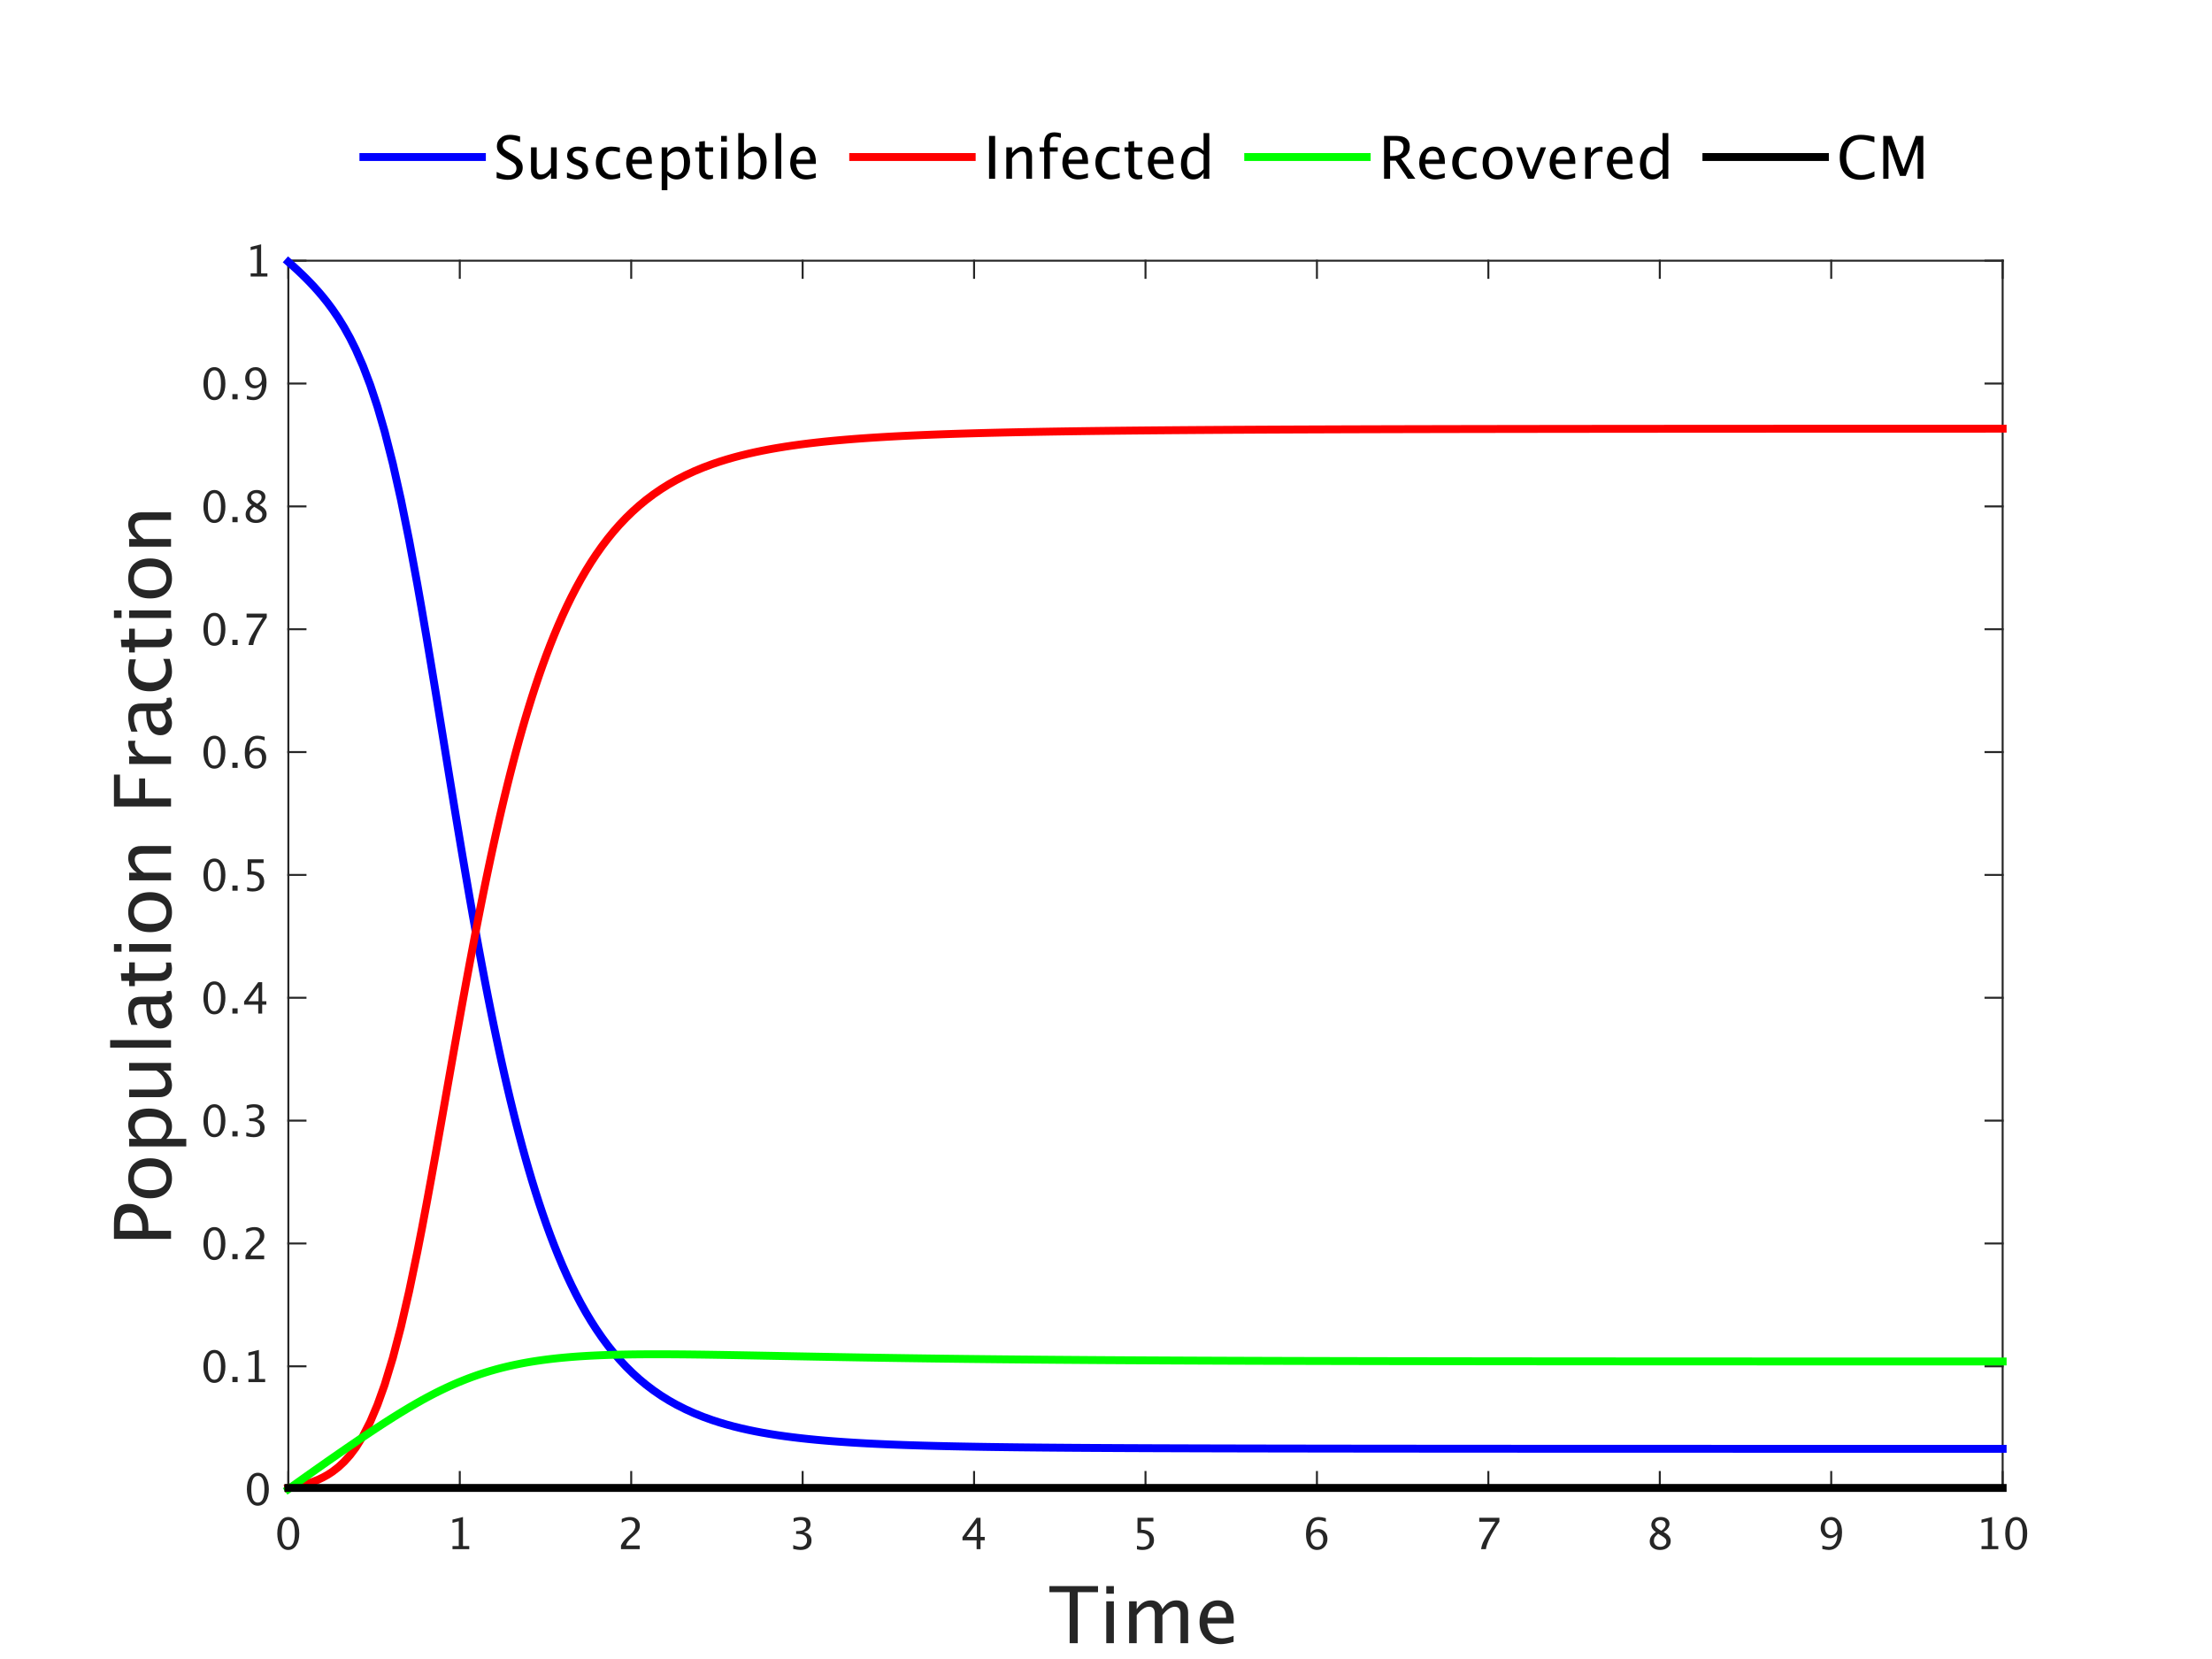 <?xml version="1.0"?>
<!DOCTYPE svg PUBLIC '-//W3C//DTD SVG 1.0//EN'
          'http://www.w3.org/TR/2001/REC-SVG-20010904/DTD/svg10.dtd'>
<svg xmlns:xlink="http://www.w3.org/1999/xlink" style="fill-opacity:1; color-rendering:auto; color-interpolation:auto; text-rendering:auto; stroke:black; stroke-linecap:square; stroke-miterlimit:10; shape-rendering:auto; stroke-opacity:1; fill:black; stroke-dasharray:none; font-weight:normal; stroke-width:1; font-family:'Dialog'; font-style:normal; stroke-linejoin:miter; font-size:12px; stroke-dashoffset:0; image-rendering:auto;" width="560" height="420" xmlns="http://www.w3.org/2000/svg"
><rect width="100%" height="100%" fill="#333333" stroke="none"/><!--Generated by the Batik Graphics2D SVG Generator--><defs id="genericDefs"
  /><g
  ><defs id="defs1"
    ><clipPath clipPathUnits="userSpaceOnUse" id="clipPath1"
      ><path d="M0 0 L560 0 L560 420 L0 420 L0 0 Z"
      /></clipPath
    ></defs
    ><g style="fill:white; stroke:white;"
    ><rect x="0" y="0" width="560" style="clip-path:url(#clipPath1); stroke:none;" height="420"
    /></g
    ><g style="fill:white; text-rendering:optimizeSpeed; color-rendering:optimizeSpeed; image-rendering:optimizeSpeed; shape-rendering:crispEdges; stroke:white; color-interpolation:sRGB;"
    ><rect x="0" width="560" height="420" y="0" style="stroke:none;"
      /><path style="stroke:none;" d="M73 377 L507 377 L507 66 L73 66 Z"
    /></g
    ><g style="fill:rgb(38,38,38); text-rendering:geometricPrecision; image-rendering:optimizeQuality; color-rendering:optimizeQuality; stroke-linejoin:round; stroke:rgb(38,38,38); color-interpolation:linearRGB; stroke-width:0.5;"
    ><line y2="377" style="fill:none;" x1="73" x2="507" y1="377"
      /><line y2="66" style="fill:none;" x1="73" x2="507" y1="66"
      /><line y2="372.66" style="fill:none;" x1="73" x2="73" y1="377"
      /><line y2="372.66" style="fill:none;" x1="116.4" x2="116.4" y1="377"
      /><line y2="372.66" style="fill:none;" x1="159.8" x2="159.8" y1="377"
      /><line y2="372.66" style="fill:none;" x1="203.2" x2="203.2" y1="377"
      /><line y2="372.66" style="fill:none;" x1="246.6" x2="246.6" y1="377"
      /><line y2="372.66" style="fill:none;" x1="290" x2="290" y1="377"
      /><line y2="372.66" style="fill:none;" x1="333.4" x2="333.4" y1="377"
      /><line y2="372.66" style="fill:none;" x1="376.8" x2="376.8" y1="377"
      /><line y2="372.66" style="fill:none;" x1="420.2" x2="420.2" y1="377"
      /><line y2="372.66" style="fill:none;" x1="463.6" x2="463.6" y1="377"
      /><line y2="372.66" style="fill:none;" x1="507" x2="507" y1="377"
      /><line y2="70.34" style="fill:none;" x1="73" x2="73" y1="66"
      /><line y2="70.34" style="fill:none;" x1="116.4" x2="116.4" y1="66"
      /><line y2="70.34" style="fill:none;" x1="159.8" x2="159.8" y1="66"
      /><line y2="70.34" style="fill:none;" x1="203.2" x2="203.2" y1="66"
      /><line y2="70.34" style="fill:none;" x1="246.6" x2="246.6" y1="66"
      /><line y2="70.34" style="fill:none;" x1="290" x2="290" y1="66"
      /><line y2="70.34" style="fill:none;" x1="333.4" x2="333.4" y1="66"
      /><line y2="70.34" style="fill:none;" x1="376.8" x2="376.8" y1="66"
      /><line y2="70.34" style="fill:none;" x1="420.2" x2="420.2" y1="66"
      /><line y2="70.34" style="fill:none;" x1="463.6" x2="463.6" y1="66"
      /><line y2="70.34" style="fill:none;" x1="507" x2="507" y1="66"
    /></g
    ><g transform="translate(73,381.2)" style="font-size:11px; fill:rgb(38,38,38); text-rendering:geometricPrecision; color-rendering:optimizeQuality; image-rendering:optimizeQuality; stroke:rgb(38,38,38); color-interpolation:linearRGB;"
    ><path style="stroke:none;" d="M-0.052 11.199 Q-1.282 11.199 -2.042 10.041 Q-2.802 8.884 -2.802 7.02 Q-2.802 5.14 -2.036 3.996 Q-1.271 2.852 -0.019 2.852 Q1.232 2.852 1.997 3.996 Q2.763 5.14 2.763 7.004 Q2.763 8.916 1.997 10.057 Q1.232 11.199 -0.052 11.199 ZM-0.041 10.404 Q1.64 10.404 1.64 6.988 Q1.64 3.647 -0.019 3.647 Q-1.674 3.647 -1.674 7.02 Q-1.674 10.404 -0.041 10.404 Z"
    /></g
    ><g transform="translate(116.4,381.2)" style="font-size:11px; fill:rgb(38,38,38); text-rendering:geometricPrecision; color-rendering:optimizeQuality; image-rendering:optimizeQuality; stroke:rgb(38,38,38); color-interpolation:linearRGB;"
    ><path style="stroke:none;" d="M-1.846 11 L-1.846 10.205 L-0.256 10.205 L-0.256 3.932 L-1.846 4.329 L-1.846 3.513 L0.808 2.852 L0.808 10.205 L2.397 10.205 L2.397 11 Z"
    /></g
    ><g transform="translate(159.8,381.2)" style="font-size:11px; fill:rgb(38,38,38); text-rendering:geometricPrecision; color-rendering:optimizeQuality; image-rendering:optimizeQuality; stroke:rgb(38,38,38); color-interpolation:linearRGB;"
    ><path style="stroke:none;" d="M-2.587 11 L-2.587 10.071 Q-2.125 8.991 -0.718 7.718 L-0.111 7.176 Q1.06 6.118 1.06 5.076 Q1.06 4.41 0.66 4.028 Q0.26 3.647 -0.439 3.647 Q-1.266 3.647 -2.388 4.286 L-2.388 3.352 Q-1.33 2.852 -0.288 2.852 Q0.829 2.852 1.506 3.454 Q2.183 4.055 2.183 5.049 Q2.183 5.763 1.842 6.316 Q1.5 6.87 0.571 7.659 L0.163 8.008 Q-1.11 9.088 -1.309 10.071 L2.145 10.071 L2.145 11 Z"
    /></g
    ><g transform="translate(203.2,381.2)" style="font-size:11px; fill:rgb(38,38,38); text-rendering:geometricPrecision; color-rendering:optimizeQuality; image-rendering:optimizeQuality; stroke:rgb(38,38,38); color-interpolation:linearRGB;"
    ><path style="stroke:none;" d="M-2.383 10.941 L-2.383 9.953 Q-1.244 10.404 -0.589 10.404 Q0.169 10.404 0.644 9.961 Q1.119 9.518 1.119 8.814 Q1.119 7.138 -1.228 7.138 L-1.647 7.138 L-1.647 6.424 L-1.276 6.418 Q0.926 6.418 0.926 4.866 Q0.926 3.647 -0.524 3.647 Q-1.319 3.647 -2.275 4.093 L-2.275 3.169 Q-1.335 2.852 -0.449 2.852 Q1.989 2.852 1.989 4.694 Q1.989 6.096 0.33 6.692 Q2.252 7.138 2.252 8.798 Q2.252 9.92 1.511 10.56 Q0.77 11.199 -0.524 11.199 Q-1.26 11.199 -2.383 10.941 Z"
    /></g
    ><g transform="translate(246.6,381.2)" style="font-size:11px; fill:rgb(38,38,38); text-rendering:geometricPrecision; color-rendering:optimizeQuality; image-rendering:optimizeQuality; stroke:rgb(38,38,38); color-interpolation:linearRGB;"
    ><path style="stroke:none;" d="M0.641 11 L0.641 8.749 L-2.936 8.749 L-2.936 7.949 L0.641 3.051 L1.635 3.051 L1.635 7.885 L2.698 7.885 L2.698 8.749 L1.635 8.749 L1.635 11 ZM-1.899 7.885 L0.711 7.885 L0.711 4.351 Z"
    /></g
    ><g transform="translate(290,381.2)" style="font-size:11px; fill:rgb(38,38,38); text-rendering:geometricPrecision; color-rendering:optimizeQuality; image-rendering:optimizeQuality; stroke:rgb(38,38,38); color-interpolation:linearRGB;"
    ><path style="stroke:none;" d="M-2.163 11.032 L-2.163 10.087 Q-1.373 10.404 -0.659 10.404 Q0.126 10.404 0.574 9.942 Q1.022 9.48 1.022 8.669 Q1.022 6.88 -1.443 6.88 Q-1.722 6.88 -2.028 6.918 L-2.028 3.051 L1.995 3.051 L1.995 3.975 L-1.099 3.975 L-1.099 6.069 Q0.432 6.069 1.291 6.773 Q2.15 7.477 2.15 8.723 Q2.15 9.883 1.369 10.541 Q0.587 11.199 -0.798 11.199 Q-1.4 11.199 -2.163 11.032 Z"
    /></g
    ><g transform="translate(333.4,381.2)" style="font-size:11px; fill:rgb(38,38,38); text-rendering:geometricPrecision; color-rendering:optimizeQuality; image-rendering:optimizeQuality; stroke:rgb(38,38,38); color-interpolation:linearRGB;"
    ><path style="stroke:none;" d="M-1.609 6.88 Q-0.852 5.897 0.297 5.897 Q1.339 5.897 2.003 6.588 Q2.666 7.278 2.666 8.357 Q2.666 9.598 1.922 10.398 Q1.178 11.199 0.034 11.199 Q-1.282 11.199 -2.023 10.141 Q-2.764 9.082 -2.764 7.203 Q-2.764 5.135 -1.913 3.991 Q-1.062 2.847 0.485 2.847 Q1.194 2.847 2.258 3.147 L2.258 4.071 Q1.135 3.642 0.421 3.642 Q-1.609 3.642 -1.609 6.88 ZM1.603 8.594 Q1.603 7.691 1.197 7.176 Q0.791 6.66 0.072 6.66 Q-0.6 6.66 -1.083 7.111 Q-1.566 7.562 -1.566 8.196 Q-1.566 9.195 -1.107 9.8 Q-0.648 10.404 0.109 10.404 Q0.791 10.404 1.197 9.912 Q1.603 9.421 1.603 8.594 Z"
    /></g
    ><g transform="translate(376.8,381.2)" style="font-size:11px; fill:rgb(38,38,38); text-rendering:geometricPrecision; color-rendering:optimizeQuality; image-rendering:optimizeQuality; stroke:rgb(38,38,38); color-interpolation:linearRGB;"
    ><path style="stroke:none;" d="M-1.846 11 Q-1.69 10.071 -1.403 9.394 Q-1.115 8.717 -0.385 7.536 L1.785 4.044 L-2.308 4.044 L-2.308 3.051 L2.795 3.051 L2.795 4.044 Q-0.261 8.551 -0.626 11 Z"
    /></g
    ><g transform="translate(420.2,381.2)" style="font-size:11px; fill:rgb(38,38,38); text-rendering:geometricPrecision; color-rendering:optimizeQuality; image-rendering:optimizeQuality; stroke:rgb(38,38,38); color-interpolation:linearRGB;"
    ><path style="stroke:none;" d="M-0.97 6.671 Q-2.136 5.86 -2.136 4.877 Q-2.136 3.975 -1.475 3.411 Q-0.815 2.847 0.249 2.847 Q1.232 2.847 1.842 3.325 Q2.451 3.803 2.451 4.565 Q2.451 5.72 0.969 6.671 Q2.768 7.552 2.768 8.943 Q2.768 9.942 2.013 10.57 Q1.259 11.199 0.066 11.199 Q-1.105 11.199 -1.827 10.605 Q-2.549 10.012 -2.549 9.045 Q-2.549 7.616 -0.97 6.671 ZM0.378 6.338 Q1.49 5.607 1.49 4.71 Q1.49 4.232 1.119 3.94 Q0.749 3.647 0.142 3.647 Q-0.444 3.647 -0.809 3.934 Q-1.174 4.222 -1.174 4.678 Q-1.174 5.124 -0.844 5.476 Q-0.514 5.828 0.378 6.338 ZM-0.396 7.101 Q-1.035 7.595 -1.263 7.963 Q-1.491 8.331 -1.491 8.878 Q-1.491 9.56 -1.051 9.982 Q-0.61 10.404 0.109 10.404 Q0.802 10.404 1.24 10.044 Q1.678 9.684 1.678 9.109 Q1.678 8.648 1.407 8.328 Q1.135 8.008 0.356 7.546 Z"
    /></g
    ><g transform="translate(463.6,381.2)" style="font-size:11px; fill:rgb(38,38,38); text-rendering:geometricPrecision; color-rendering:optimizeQuality; image-rendering:optimizeQuality; stroke:rgb(38,38,38); color-interpolation:linearRGB;"
    ><path style="stroke:none;" d="M-2.248 10.952 L-2.248 10.055 Q-1.239 10.404 -0.53 10.404 Q0.459 10.404 1.014 9.563 Q1.57 8.723 1.57 7.224 Q0.765 8.218 -0.261 8.218 Q-1.266 8.218 -1.964 7.479 Q-2.662 6.741 -2.662 5.677 Q-2.662 4.458 -1.918 3.655 Q-1.174 2.852 -0.046 2.852 Q1.248 2.852 1.995 3.891 Q2.741 4.931 2.741 6.735 Q2.741 8.787 1.831 9.993 Q0.92 11.199 -0.632 11.199 Q-1.255 11.199 -2.248 10.952 ZM-1.604 5.468 Q-1.604 6.392 -1.193 6.923 Q-0.782 7.455 -0.068 7.455 Q0.604 7.455 1.079 6.998 Q1.554 6.542 1.554 5.897 Q1.554 4.882 1.095 4.262 Q0.636 3.642 -0.111 3.642 Q-0.804 3.642 -1.204 4.133 Q-1.604 4.625 -1.604 5.468 Z"
    /></g
    ><g transform="translate(507,381.2)" style="font-size:11px; fill:rgb(38,38,38); text-rendering:geometricPrecision; color-rendering:optimizeQuality; image-rendering:optimizeQuality; stroke:rgb(38,38,38); color-interpolation:linearRGB;"
    ><path style="stroke:none;" d="M-5.346 11 L-5.346 10.205 L-3.756 10.205 L-3.756 3.932 L-5.346 4.329 L-5.346 3.513 L-2.692 2.852 L-2.692 10.205 L-1.103 10.205 L-1.103 11 ZM3.404 11.199 Q2.174 11.199 1.414 10.041 Q0.654 8.884 0.654 7.02 Q0.654 5.14 1.419 3.996 Q2.185 2.852 3.436 2.852 Q4.688 2.852 5.453 3.996 Q6.218 5.14 6.218 7.004 Q6.218 8.916 5.453 10.057 Q4.688 11.199 3.404 11.199 ZM3.415 10.404 Q5.096 10.404 5.096 6.988 Q5.096 3.647 3.436 3.647 Q1.782 3.647 1.782 7.02 Q1.782 10.404 3.415 10.404 Z"
    /></g
    ><g transform="translate(290,396)" style="font-size:20px; fill:rgb(38,38,38); text-rendering:geometricPrecision; color-rendering:optimizeQuality; image-rendering:optimizeQuality; stroke:rgb(38,38,38); color-interpolation:linearRGB;"
    ><path style="stroke:none;" d="M-19.197 20 L-19.197 7.08 L-24.324 7.08 L-24.324 5.547 L-12.02 5.547 L-12.02 7.08 L-17.146 7.08 L-17.146 20 ZM-9.93 20 L-9.93 9.395 L-8.006 9.395 L-8.006 20 ZM-9.93 7.471 L-9.93 5.547 L-8.006 5.547 L-8.006 7.471 ZM-4.148 20 L-4.148 9.395 L-2.225 9.395 L-2.225 11.387 Q-0.818 9.16 1.389 9.16 Q3.518 9.16 4.289 11.387 Q5.656 9.15 7.844 9.15 Q9.25 9.15 10.021 9.976 Q10.793 10.801 10.793 12.285 L10.793 20 L8.859 20 L8.859 12.588 Q8.859 10.771 7.424 10.771 Q5.93 10.771 4.289 12.891 L4.289 20 L2.356 20 L2.356 12.588 Q2.356 10.762 0.891 10.762 Q-0.565 10.762 -2.225 12.891 L-2.225 20 ZM22.297 19.658 Q20.363 20.244 18.986 20.244 Q16.643 20.244 15.163 18.686 Q13.684 17.129 13.684 14.648 Q13.684 12.236 14.987 10.693 Q16.291 9.15 18.322 9.15 Q20.246 9.15 21.296 10.518 Q22.346 11.885 22.346 14.404 L22.336 15 L15.646 15 Q16.066 18.779 19.348 18.779 Q20.549 18.779 22.297 18.135 ZM15.734 13.555 L20.412 13.555 Q20.412 10.596 18.205 10.596 Q15.988 10.596 15.734 13.555 Z"
    /></g
    ><g style="fill:rgb(38,38,38); text-rendering:geometricPrecision; image-rendering:optimizeQuality; color-rendering:optimizeQuality; stroke-linejoin:round; stroke:rgb(38,38,38); color-interpolation:linearRGB; stroke-width:0.5;"
    ><line y2="66" style="fill:none;" x1="73" x2="73" y1="377"
      /><line y2="66" style="fill:none;" x1="507" x2="507" y1="377"
      /><line y2="377" style="fill:none;" x1="73" x2="77.34" y1="377"
      /><line y2="345.9" style="fill:none;" x1="73" x2="77.34" y1="345.9"
      /><line y2="314.8" style="fill:none;" x1="73" x2="77.34" y1="314.8"
      /><line y2="283.7" style="fill:none;" x1="73" x2="77.34" y1="283.7"
      /><line y2="252.6" style="fill:none;" x1="73" x2="77.34" y1="252.6"
      /><line y2="221.5" style="fill:none;" x1="73" x2="77.34" y1="221.5"
      /><line y2="190.4" style="fill:none;" x1="73" x2="77.34" y1="190.4"
      /><line y2="159.3" style="fill:none;" x1="73" x2="77.34" y1="159.3"
      /><line y2="128.2" style="fill:none;" x1="73" x2="77.34" y1="128.2"
      /><line y2="97.1" style="fill:none;" x1="73" x2="77.34" y1="97.1"
      /><line y2="66" style="fill:none;" x1="73" x2="77.34" y1="66"
      /><line y2="377" style="fill:none;" x1="507" x2="502.66" y1="377"
      /><line y2="345.9" style="fill:none;" x1="507" x2="502.66" y1="345.9"
      /><line y2="314.8" style="fill:none;" x1="507" x2="502.66" y1="314.8"
      /><line y2="283.7" style="fill:none;" x1="507" x2="502.66" y1="283.7"
      /><line y2="252.6" style="fill:none;" x1="507" x2="502.66" y1="252.6"
      /><line y2="221.5" style="fill:none;" x1="507" x2="502.66" y1="221.5"
      /><line y2="190.4" style="fill:none;" x1="507" x2="502.66" y1="190.4"
      /><line y2="159.3" style="fill:none;" x1="507" x2="502.66" y1="159.3"
      /><line y2="128.2" style="fill:none;" x1="507" x2="502.66" y1="128.2"
      /><line y2="97.1" style="fill:none;" x1="507" x2="502.66" y1="97.1"
      /><line y2="66" style="fill:none;" x1="507" x2="502.66" y1="66"
    /></g
    ><g transform="translate(68.8,377)" style="font-size:11px; fill:rgb(38,38,38); text-rendering:geometricPrecision; color-rendering:optimizeQuality; image-rendering:optimizeQuality; stroke:rgb(38,38,38); color-interpolation:linearRGB;"
    ><path style="stroke:none;" d="M-3.552 4.199 Q-4.782 4.199 -5.542 3.041 Q-6.302 1.884 -6.302 0.02 Q-6.302 -1.86 -5.536 -3.004 Q-4.771 -4.148 -3.519 -4.148 Q-2.268 -4.148 -1.503 -3.004 Q-0.737 -1.86 -0.737 0.004 Q-0.737 1.916 -1.503 3.057 Q-2.268 4.199 -3.552 4.199 ZM-3.541 3.404 Q-1.86 3.404 -1.86 -0.012 Q-1.86 -3.353 -3.519 -3.353 Q-5.174 -3.353 -5.174 0.02 Q-5.174 3.404 -3.541 3.404 Z"
    /></g
    ><g transform="translate(68.8,345.9)" style="font-size:11px; fill:rgb(38,38,38); text-rendering:geometricPrecision; color-rendering:optimizeQuality; image-rendering:optimizeQuality; stroke:rgb(38,38,38); color-interpolation:linearRGB;"
    ><path style="stroke:none;" d="M-14.552 4.199 Q-15.782 4.199 -16.542 3.041 Q-17.302 1.884 -17.302 0.02 Q-17.302 -1.86 -16.536 -3.004 Q-15.771 -4.148 -14.52 -4.148 Q-13.268 -4.148 -12.503 -3.004 Q-11.737 -1.86 -11.737 0.004 Q-11.737 1.916 -12.503 3.057 Q-13.268 4.199 -14.552 4.199 ZM-14.541 3.404 Q-12.86 3.404 -12.86 -0.012 Q-12.86 -3.353 -14.52 -3.353 Q-16.174 -3.353 -16.174 0.02 Q-16.174 3.404 -14.541 3.404 ZM-9.97 4 L-9.97 2.673 L-8.644 2.673 L-8.644 4 ZM-5.91 4 L-5.91 3.205 L-4.32 3.205 L-4.32 -3.068 L-5.91 -2.671 L-5.91 -3.487 L-3.256 -4.148 L-3.256 3.205 L-1.667 3.205 L-1.667 4 Z"
    /></g
    ><g transform="translate(68.8,314.8)" style="font-size:11px; fill:rgb(38,38,38); text-rendering:geometricPrecision; color-rendering:optimizeQuality; image-rendering:optimizeQuality; stroke:rgb(38,38,38); color-interpolation:linearRGB;"
    ><path style="stroke:none;" d="M-14.552 4.199 Q-15.782 4.199 -16.542 3.041 Q-17.302 1.884 -17.302 0.02 Q-17.302 -1.86 -16.536 -3.004 Q-15.771 -4.148 -14.52 -4.148 Q-13.268 -4.148 -12.503 -3.004 Q-11.737 -1.86 -11.737 0.004 Q-11.737 1.916 -12.503 3.057 Q-13.268 4.199 -14.552 4.199 ZM-14.541 3.404 Q-12.86 3.404 -12.86 -0.012 Q-12.86 -3.353 -14.52 -3.353 Q-16.174 -3.353 -16.174 0.02 Q-16.174 3.404 -14.541 3.404 ZM-9.97 4 L-9.97 2.673 L-8.644 2.673 L-8.644 4 ZM-6.651 4 L-6.651 3.071 Q-6.189 1.991 -4.782 0.718 L-4.175 0.176 Q-3.004 -0.882 -3.004 -1.924 Q-3.004 -2.59 -3.404 -2.972 Q-3.804 -3.353 -4.502 -3.353 Q-5.33 -3.353 -6.452 -2.714 L-6.452 -3.648 Q-5.394 -4.148 -4.352 -4.148 Q-3.235 -4.148 -2.558 -3.546 Q-1.881 -2.945 -1.881 -1.951 Q-1.881 -1.237 -2.222 -0.684 Q-2.563 -0.13 -3.493 0.659 L-3.901 1.008 Q-5.174 2.088 -5.373 3.071 L-1.919 3.071 L-1.919 4 Z"
    /></g
    ><g transform="translate(68.8,283.7)" style="font-size:11px; fill:rgb(38,38,38); text-rendering:geometricPrecision; color-rendering:optimizeQuality; image-rendering:optimizeQuality; stroke:rgb(38,38,38); color-interpolation:linearRGB;"
    ><path style="stroke:none;" d="M-14.552 4.199 Q-15.782 4.199 -16.542 3.041 Q-17.302 1.884 -17.302 0.02 Q-17.302 -1.86 -16.536 -3.004 Q-15.771 -4.148 -14.52 -4.148 Q-13.268 -4.148 -12.503 -3.004 Q-11.737 -1.86 -11.737 0.004 Q-11.737 1.916 -12.503 3.057 Q-13.268 4.199 -14.552 4.199 ZM-14.541 3.404 Q-12.86 3.404 -12.86 -0.012 Q-12.86 -3.353 -14.52 -3.353 Q-16.174 -3.353 -16.174 0.02 Q-16.174 3.404 -14.541 3.404 ZM-9.97 4 L-9.97 2.673 L-8.644 2.673 L-8.644 4 ZM-6.447 3.941 L-6.447 2.953 Q-5.308 3.404 -4.653 3.404 Q-3.896 3.404 -3.42 2.961 Q-2.945 2.518 -2.945 1.814 Q-2.945 0.138 -5.292 0.138 L-5.711 0.138 L-5.711 -0.576 L-5.34 -0.582 Q-3.138 -0.582 -3.138 -2.134 Q-3.138 -3.353 -4.588 -3.353 Q-5.383 -3.353 -6.339 -2.907 L-6.339 -3.831 Q-5.399 -4.148 -4.513 -4.148 Q-2.075 -4.148 -2.075 -2.306 Q-2.075 -0.904 -3.734 -0.308 Q-1.812 0.138 -1.812 1.798 Q-1.812 2.92 -2.553 3.56 Q-3.294 4.199 -4.588 4.199 Q-5.324 4.199 -6.447 3.941 Z"
    /></g
    ><g transform="translate(68.8,252.6)" style="font-size:11px; fill:rgb(38,38,38); text-rendering:geometricPrecision; color-rendering:optimizeQuality; image-rendering:optimizeQuality; stroke:rgb(38,38,38); color-interpolation:linearRGB;"
    ><path style="stroke:none;" d="M-14.552 4.199 Q-15.782 4.199 -16.542 3.041 Q-17.302 1.884 -17.302 0.02 Q-17.302 -1.86 -16.536 -3.004 Q-15.771 -4.148 -14.52 -4.148 Q-13.268 -4.148 -12.503 -3.004 Q-11.737 -1.86 -11.737 0.004 Q-11.737 1.916 -12.503 3.057 Q-13.268 4.199 -14.552 4.199 ZM-14.541 3.404 Q-12.86 3.404 -12.86 -0.012 Q-12.86 -3.353 -14.52 -3.353 Q-16.174 -3.353 -16.174 0.02 Q-16.174 3.404 -14.541 3.404 ZM-9.97 4 L-9.97 2.673 L-8.644 2.673 L-8.644 4 ZM-3.423 4 L-3.423 1.75 L-7 1.75 L-7 0.949 L-3.423 -3.949 L-2.429 -3.949 L-2.429 0.885 L-1.366 0.885 L-1.366 1.75 L-2.429 1.75 L-2.429 4 ZM-5.963 0.885 L-3.353 0.885 L-3.353 -2.649 Z"
    /></g
    ><g transform="translate(68.8,221.5)" style="font-size:11px; fill:rgb(38,38,38); text-rendering:geometricPrecision; color-rendering:optimizeQuality; image-rendering:optimizeQuality; stroke:rgb(38,38,38); color-interpolation:linearRGB;"
    ><path style="stroke:none;" d="M-14.552 4.199 Q-15.782 4.199 -16.542 3.041 Q-17.302 1.884 -17.302 0.02 Q-17.302 -1.86 -16.536 -3.004 Q-15.771 -4.148 -14.52 -4.148 Q-13.268 -4.148 -12.503 -3.004 Q-11.737 -1.86 -11.737 0.004 Q-11.737 1.916 -12.503 3.057 Q-13.268 4.199 -14.552 4.199 ZM-14.541 3.404 Q-12.86 3.404 -12.86 -0.012 Q-12.86 -3.353 -14.52 -3.353 Q-16.174 -3.353 -16.174 0.02 Q-16.174 3.404 -14.541 3.404 ZM-9.97 4 L-9.97 2.673 L-8.644 2.673 L-8.644 4 ZM-6.227 4.032 L-6.227 3.087 Q-5.437 3.404 -4.723 3.404 Q-3.938 3.404 -3.49 2.942 Q-3.042 2.48 -3.042 1.669 Q-3.042 -0.12 -5.507 -0.12 Q-5.786 -0.12 -6.092 -0.082 L-6.092 -3.949 L-2.069 -3.949 L-2.069 -3.025 L-5.163 -3.025 L-5.163 -0.931 Q-3.632 -0.931 -2.773 -0.227 Q-1.914 0.477 -1.914 1.723 Q-1.914 2.883 -2.695 3.541 Q-3.477 4.199 -4.862 4.199 Q-5.464 4.199 -6.227 4.032 Z"
    /></g
    ><g transform="translate(68.8,190.4)" style="font-size:11px; fill:rgb(38,38,38); text-rendering:geometricPrecision; color-rendering:optimizeQuality; image-rendering:optimizeQuality; stroke:rgb(38,38,38); color-interpolation:linearRGB;"
    ><path style="stroke:none;" d="M-14.552 4.199 Q-15.782 4.199 -16.542 3.041 Q-17.302 1.884 -17.302 0.02 Q-17.302 -1.86 -16.536 -3.004 Q-15.771 -4.148 -14.52 -4.148 Q-13.268 -4.148 -12.503 -3.004 Q-11.737 -1.86 -11.737 0.004 Q-11.737 1.916 -12.503 3.057 Q-13.268 4.199 -14.552 4.199 ZM-14.541 3.404 Q-12.86 3.404 -12.86 -0.012 Q-12.86 -3.353 -14.52 -3.353 Q-16.174 -3.353 -16.174 0.02 Q-16.174 3.404 -14.541 3.404 ZM-9.97 4 L-9.97 2.673 L-8.644 2.673 L-8.644 4 ZM-5.673 -0.12 Q-4.916 -1.103 -3.767 -1.103 Q-2.725 -1.103 -2.061 -0.412 Q-1.398 0.278 -1.398 1.357 Q-1.398 2.598 -2.142 3.398 Q-2.886 4.199 -4.03 4.199 Q-5.346 4.199 -6.087 3.141 Q-6.828 2.083 -6.828 0.203 Q-6.828 -1.865 -5.977 -3.009 Q-5.125 -4.153 -3.579 -4.153 Q-2.87 -4.153 -1.806 -3.853 L-1.806 -2.929 Q-2.929 -3.358 -3.643 -3.358 Q-5.673 -3.358 -5.673 -0.12 ZM-2.461 1.594 Q-2.461 0.691 -2.867 0.176 Q-3.272 -0.34 -3.992 -0.34 Q-4.664 -0.34 -5.147 0.111 Q-5.63 0.562 -5.63 1.196 Q-5.63 2.195 -5.171 2.8 Q-4.712 3.404 -3.955 3.404 Q-3.272 3.404 -2.867 2.912 Q-2.461 2.421 -2.461 1.594 Z"
    /></g
    ><g transform="translate(68.8,159.3)" style="font-size:11px; fill:rgb(38,38,38); text-rendering:geometricPrecision; color-rendering:optimizeQuality; image-rendering:optimizeQuality; stroke:rgb(38,38,38); color-interpolation:linearRGB;"
    ><path style="stroke:none;" d="M-14.552 4.199 Q-15.782 4.199 -16.542 3.041 Q-17.302 1.884 -17.302 0.02 Q-17.302 -1.86 -16.536 -3.004 Q-15.771 -4.148 -14.52 -4.148 Q-13.268 -4.148 -12.503 -3.004 Q-11.737 -1.86 -11.737 0.004 Q-11.737 1.916 -12.503 3.057 Q-13.268 4.199 -14.552 4.199 ZM-14.541 3.404 Q-12.86 3.404 -12.86 -0.012 Q-12.86 -3.353 -14.52 -3.353 Q-16.174 -3.353 -16.174 0.02 Q-16.174 3.404 -14.541 3.404 ZM-9.97 4 L-9.97 2.673 L-8.644 2.673 L-8.644 4 ZM-5.91 4 Q-5.754 3.071 -5.467 2.394 Q-5.179 1.717 -4.449 0.536 L-2.279 -2.956 L-6.372 -2.956 L-6.372 -3.949 L-1.269 -3.949 L-1.269 -2.956 Q-4.325 1.551 -4.69 4 Z"
    /></g
    ><g transform="translate(68.8,128.2)" style="font-size:11px; fill:rgb(38,38,38); text-rendering:geometricPrecision; color-rendering:optimizeQuality; image-rendering:optimizeQuality; stroke:rgb(38,38,38); color-interpolation:linearRGB;"
    ><path style="stroke:none;" d="M-14.552 4.199 Q-15.782 4.199 -16.542 3.041 Q-17.302 1.884 -17.302 0.02 Q-17.302 -1.86 -16.536 -3.004 Q-15.771 -4.148 -14.52 -4.148 Q-13.268 -4.148 -12.503 -3.004 Q-11.737 -1.86 -11.737 0.004 Q-11.737 1.916 -12.503 3.057 Q-13.268 4.199 -14.552 4.199 ZM-14.541 3.404 Q-12.86 3.404 -12.86 -0.012 Q-12.86 -3.353 -14.52 -3.353 Q-16.174 -3.353 -16.174 0.02 Q-16.174 3.404 -14.541 3.404 ZM-9.97 4 L-9.97 2.673 L-8.644 2.673 L-8.644 4 ZM-5.034 -0.329 Q-6.2 -1.14 -6.2 -2.123 Q-6.2 -3.025 -5.539 -3.589 Q-4.878 -4.153 -3.815 -4.153 Q-2.832 -4.153 -2.222 -3.675 Q-1.613 -3.197 -1.613 -2.435 Q-1.613 -1.28 -3.095 -0.329 Q-1.296 0.552 -1.296 1.943 Q-1.296 2.942 -2.05 3.57 Q-2.805 4.199 -3.998 4.199 Q-5.168 4.199 -5.891 3.605 Q-6.613 3.012 -6.613 2.045 Q-6.613 0.616 -5.034 -0.329 ZM-3.686 -0.662 Q-2.574 -1.393 -2.574 -2.29 Q-2.574 -2.768 -2.945 -3.06 Q-3.315 -3.353 -3.922 -3.353 Q-4.508 -3.353 -4.873 -3.066 Q-5.238 -2.778 -5.238 -2.322 Q-5.238 -1.876 -4.908 -1.524 Q-4.578 -1.172 -3.686 -0.662 ZM-4.46 0.101 Q-5.099 0.595 -5.327 0.963 Q-5.555 1.331 -5.555 1.878 Q-5.555 2.561 -5.115 2.982 Q-4.674 3.404 -3.955 3.404 Q-3.262 3.404 -2.824 3.044 Q-2.386 2.684 -2.386 2.109 Q-2.386 1.647 -2.658 1.328 Q-2.929 1.008 -3.708 0.546 Z"
    /></g
    ><g transform="translate(68.8,97.1)" style="font-size:11px; fill:rgb(38,38,38); text-rendering:geometricPrecision; color-rendering:optimizeQuality; image-rendering:optimizeQuality; stroke:rgb(38,38,38); color-interpolation:linearRGB;"
    ><path style="stroke:none;" d="M-14.552 4.199 Q-15.782 4.199 -16.542 3.041 Q-17.302 1.884 -17.302 0.02 Q-17.302 -1.86 -16.536 -3.004 Q-15.771 -4.148 -14.52 -4.148 Q-13.268 -4.148 -12.503 -3.004 Q-11.737 -1.86 -11.737 0.004 Q-11.737 1.916 -12.503 3.057 Q-13.268 4.199 -14.552 4.199 ZM-14.541 3.404 Q-12.86 3.404 -12.86 -0.012 Q-12.86 -3.353 -14.52 -3.353 Q-16.174 -3.353 -16.174 0.02 Q-16.174 3.404 -14.541 3.404 ZM-9.97 4 L-9.97 2.673 L-8.644 2.673 L-8.644 4 ZM-6.312 3.952 L-6.312 3.055 Q-5.303 3.404 -4.594 3.404 Q-3.606 3.404 -3.05 2.563 Q-2.494 1.723 -2.494 0.224 Q-3.299 1.218 -4.325 1.218 Q-5.33 1.218 -6.028 0.479 Q-6.726 -0.259 -6.726 -1.323 Q-6.726 -2.542 -5.982 -3.345 Q-5.238 -4.148 -4.11 -4.148 Q-2.816 -4.148 -2.069 -3.109 Q-1.323 -2.069 -1.323 -0.265 Q-1.323 1.787 -2.233 2.993 Q-3.144 4.199 -4.696 4.199 Q-5.319 4.199 -6.312 3.952 ZM-5.668 -1.532 Q-5.668 -0.608 -5.257 -0.077 Q-4.846 0.455 -4.132 0.455 Q-3.46 0.455 -2.985 -0.002 Q-2.51 -0.458 -2.51 -1.103 Q-2.51 -2.118 -2.969 -2.738 Q-3.428 -3.358 -4.175 -3.358 Q-4.868 -3.358 -5.268 -2.867 Q-5.668 -2.376 -5.668 -1.532 Z"
    /></g
    ><g transform="translate(68.8,66)" style="font-size:11px; fill:rgb(38,38,38); text-rendering:geometricPrecision; color-rendering:optimizeQuality; image-rendering:optimizeQuality; stroke:rgb(38,38,38); color-interpolation:linearRGB;"
    ><path style="stroke:none;" d="M-5.346 4 L-5.346 3.205 L-3.756 3.205 L-3.756 -3.068 L-5.346 -2.671 L-5.346 -3.487 L-2.692 -4.148 L-2.692 3.205 L-1.103 3.205 L-1.103 4 Z"
    /></g
    ><g transform="translate(48.3,221.5) rotate(-90)" style="font-size:20px; fill:rgb(38,38,38); text-rendering:geometricPrecision; color-rendering:optimizeQuality; image-rendering:optimizeQuality; stroke:rgb(38,38,38); color-interpolation:linearRGB;"
    ><path style="stroke:none;" d="M-92.135 -5 L-92.135 -19.453 L-88.199 -19.453 Q-85.582 -19.453 -84.439 -18.569 Q-83.297 -17.686 -83.297 -15.664 Q-83.297 -13.359 -84.859 -12.051 Q-86.422 -10.742 -89.195 -10.742 L-90.103 -10.742 L-90.103 -5 ZM-90.103 -12.295 L-89.273 -12.295 Q-87.447 -12.295 -86.451 -13.135 Q-85.455 -13.975 -85.455 -15.508 Q-85.455 -16.807 -86.236 -17.363 Q-87.018 -17.92 -88.844 -17.92 L-90.103 -17.92 ZM-76.871 -4.756 Q-79.147 -4.756 -80.504 -6.265 Q-81.861 -7.773 -81.861 -10.303 Q-81.861 -12.861 -80.499 -14.351 Q-79.137 -15.84 -76.803 -15.84 Q-74.469 -15.84 -73.106 -14.351 Q-71.744 -12.861 -71.744 -10.322 Q-71.744 -7.725 -73.111 -6.24 Q-74.478 -4.756 -76.871 -4.756 ZM-76.842 -6.201 Q-73.785 -6.201 -73.785 -10.322 Q-73.785 -14.395 -76.803 -14.395 Q-79.811 -14.395 -79.811 -10.303 Q-79.811 -6.201 -76.842 -6.201 ZM-68.736 -1.143 L-68.736 -15.605 L-66.812 -15.605 L-66.812 -13.613 Q-65.631 -15.84 -63.268 -15.84 Q-61.353 -15.84 -60.255 -14.443 Q-59.156 -13.047 -59.156 -10.625 Q-59.156 -7.988 -60.401 -6.372 Q-61.647 -4.756 -63.678 -4.756 Q-65.562 -4.756 -66.812 -6.201 L-66.812 -1.143 ZM-66.812 -7.529 Q-65.328 -6.201 -63.98 -6.201 Q-61.207 -6.201 -61.207 -10.43 Q-61.207 -14.16 -63.668 -14.16 Q-65.279 -14.16 -66.812 -12.412 ZM-49.518 -5 L-49.518 -6.992 Q-51.051 -4.756 -53.238 -4.756 Q-54.625 -4.756 -55.445 -5.63 Q-56.266 -6.504 -56.266 -7.988 L-56.266 -15.605 L-54.342 -15.605 L-54.342 -8.613 Q-54.342 -7.422 -53.995 -6.919 Q-53.648 -6.416 -52.838 -6.416 Q-51.08 -6.416 -49.518 -8.73 L-49.518 -15.605 L-47.594 -15.605 L-47.594 -5 ZM-43.736 -5 L-43.736 -20.42 L-41.812 -20.42 L-41.812 -5 ZM-32.486 -6.348 Q-34.215 -4.756 -35.816 -4.756 Q-37.135 -4.756 -38.004 -5.581 Q-38.873 -6.406 -38.873 -7.666 Q-38.873 -9.404 -37.413 -10.337 Q-35.953 -11.27 -33.228 -11.27 L-32.77 -11.27 L-32.77 -12.549 Q-32.77 -14.395 -34.664 -14.395 Q-36.188 -14.395 -37.955 -13.457 L-37.955 -15.049 Q-36.012 -15.84 -34.312 -15.84 Q-32.535 -15.84 -31.69 -15.039 Q-30.846 -14.238 -30.846 -12.549 L-30.846 -7.744 Q-30.846 -6.094 -29.83 -6.094 Q-29.703 -6.094 -29.459 -6.133 L-29.322 -5.068 Q-29.977 -4.756 -30.768 -4.756 Q-32.115 -4.756 -32.486 -6.348 ZM-32.77 -7.393 L-32.77 -10.137 L-33.414 -10.156 Q-34.996 -10.156 -35.973 -9.556 Q-36.949 -8.955 -36.949 -7.979 Q-36.949 -7.285 -36.461 -6.807 Q-35.973 -6.328 -35.27 -6.328 Q-34.068 -6.328 -32.77 -7.393 ZM-23.727 -4.756 Q-25.191 -4.756 -26.012 -5.596 Q-26.832 -6.436 -26.832 -7.93 L-26.832 -14.16 L-28.16 -14.16 L-28.16 -15.605 L-26.832 -15.605 L-26.832 -17.529 L-24.908 -17.715 L-24.908 -15.605 L-22.135 -15.605 L-22.135 -14.16 L-24.908 -14.16 L-24.908 -8.281 Q-24.908 -6.201 -23.111 -6.201 Q-22.73 -6.201 -22.184 -6.328 L-22.184 -5 Q-23.072 -4.756 -23.727 -4.756 ZM-19.43 -5 L-19.43 -15.605 L-17.506 -15.605 L-17.506 -5 ZM-19.43 -17.529 L-19.43 -19.453 L-17.506 -19.453 L-17.506 -17.529 ZM-9.498 -4.756 Q-11.773 -4.756 -13.131 -6.265 Q-14.488 -7.773 -14.488 -10.303 Q-14.488 -12.861 -13.126 -14.351 Q-11.764 -15.84 -9.43 -15.84 Q-7.096 -15.84 -5.733 -14.351 Q-4.371 -12.861 -4.371 -10.322 Q-4.371 -7.725 -5.738 -6.24 Q-7.106 -4.756 -9.498 -4.756 ZM-9.469 -6.201 Q-6.412 -6.201 -6.412 -10.322 Q-6.412 -14.395 -9.43 -14.395 Q-12.438 -14.395 -12.438 -10.303 Q-12.438 -6.201 -9.469 -6.201 ZM-1.363 -5 L-1.363 -15.605 L0.56 -15.605 L0.56 -13.613 Q2.084 -15.84 4.291 -15.84 Q5.668 -15.84 6.488 -14.966 Q7.309 -14.092 7.309 -12.617 L7.309 -5 L5.385 -5 L5.385 -11.992 Q5.385 -13.174 5.038 -13.677 Q4.691 -14.18 3.891 -14.18 Q2.123 -14.18 0.56 -11.865 L0.56 -5 ZM17.318 -5 L17.318 -19.453 L25.395 -19.453 L25.395 -17.92 L19.369 -17.92 L19.369 -13.076 L24.428 -13.076 L24.428 -11.562 L19.369 -11.562 L19.369 -5 ZM28.1 -5 L28.1 -15.605 L30.023 -15.605 L30.023 -13.613 Q31.166 -15.84 33.344 -15.84 Q33.637 -15.84 33.959 -15.791 L33.959 -13.994 Q33.461 -14.16 33.08 -14.16 Q31.254 -14.16 30.023 -11.992 L30.023 -5 ZM41.752 -6.348 Q40.023 -4.756 38.422 -4.756 Q37.103 -4.756 36.234 -5.581 Q35.365 -6.406 35.365 -7.666 Q35.365 -9.404 36.825 -10.337 Q38.285 -11.27 41.01 -11.27 L41.469 -11.27 L41.469 -12.549 Q41.469 -14.395 39.574 -14.395 Q38.051 -14.395 36.283 -13.457 L36.283 -15.049 Q38.227 -15.84 39.926 -15.84 Q41.703 -15.84 42.548 -15.039 Q43.393 -14.238 43.393 -12.549 L43.393 -7.744 Q43.393 -6.094 44.408 -6.094 Q44.535 -6.094 44.779 -6.133 L44.916 -5.068 Q44.262 -4.756 43.471 -4.756 Q42.123 -4.756 41.752 -6.348 ZM41.469 -7.393 L41.469 -10.137 L40.824 -10.156 Q39.242 -10.156 38.266 -9.556 Q37.289 -8.955 37.289 -7.979 Q37.289 -7.285 37.777 -6.807 Q38.266 -6.328 38.969 -6.328 Q40.17 -6.328 41.469 -7.393 ZM51.469 -4.756 Q49.32 -4.756 47.904 -6.348 Q46.488 -7.939 46.488 -10.361 Q46.488 -12.949 47.89 -14.395 Q49.291 -15.84 51.801 -15.84 Q53.041 -15.84 54.574 -15.498 L54.574 -13.887 Q52.943 -14.365 51.918 -14.365 Q50.443 -14.365 49.55 -13.257 Q48.656 -12.148 48.656 -10.303 Q48.656 -8.516 49.574 -7.412 Q50.492 -6.309 51.977 -6.309 Q53.295 -6.309 54.691 -6.982 L54.691 -5.322 Q52.826 -4.756 51.469 -4.756 ZM60.756 -4.756 Q59.291 -4.756 58.471 -5.596 Q57.65 -6.436 57.65 -7.93 L57.65 -14.16 L56.322 -14.16 L56.322 -15.605 L57.65 -15.605 L57.65 -17.529 L59.574 -17.715 L59.574 -15.605 L62.348 -15.605 L62.348 -14.16 L59.574 -14.16 L59.574 -8.281 Q59.574 -6.201 61.371 -6.201 Q61.752 -6.201 62.299 -6.328 L62.299 -5 Q61.41 -4.756 60.756 -4.756 ZM65.053 -5 L65.053 -15.605 L66.977 -15.605 L66.977 -5 ZM65.053 -17.529 L65.053 -19.453 L66.977 -19.453 L66.977 -17.529 ZM74.984 -4.756 Q72.709 -4.756 71.352 -6.265 Q69.994 -7.773 69.994 -10.303 Q69.994 -12.861 71.356 -14.351 Q72.719 -15.84 75.053 -15.84 Q77.387 -15.84 78.749 -14.351 Q80.111 -12.861 80.111 -10.322 Q80.111 -7.725 78.744 -6.24 Q77.377 -4.756 74.984 -4.756 ZM75.014 -6.201 Q78.07 -6.201 78.07 -10.322 Q78.07 -14.395 75.053 -14.395 Q72.045 -14.395 72.045 -10.303 Q72.045 -6.201 75.014 -6.201 ZM83.119 -5 L83.119 -15.605 L85.043 -15.605 L85.043 -13.613 Q86.566 -15.84 88.773 -15.84 Q90.15 -15.84 90.971 -14.966 Q91.791 -14.092 91.791 -12.617 L91.791 -5 L89.867 -5 L89.867 -11.992 Q89.867 -13.174 89.52 -13.677 Q89.174 -14.18 88.373 -14.18 Q86.606 -14.18 85.043 -11.865 L85.043 -5 Z"
    /></g
    ><g style="stroke-linecap:butt; fill:blue; text-rendering:geometricPrecision; image-rendering:optimizeQuality; color-rendering:optimizeQuality; stroke-linejoin:round; stroke:blue; color-interpolation:linearRGB; stroke-width:2;"
    ><path d="M73 66.311 L73.022 66.33 L73.044 66.349 L73.065 66.368 L73.087 66.387 L73.196 66.483 L73.305 66.579 L73.414 66.675 L73.523 66.772 L74.068 67.258 L74.613 67.752 L75.159 68.252 L75.704 68.761 L76.62 69.636 L77.535 70.539 L78.451 71.473 L79.367 72.443 L80.566 73.774 L81.765 75.187 L82.964 76.693 L84.162 78.309 L85.646 80.484 L87.129 82.887 L88.612 85.559 L90.095 88.542 L91.915 92.695 L93.735 97.474 L95.555 102.961 L97.375 109.223 L99.442 117.332 L101.508 126.518 L103.575 136.734 L105.642 147.862 L106.817 154.531 L107.992 161.398 L109.167 168.423 L110.343 175.563 L111.518 182.773 L112.693 190.012 L113.869 197.239 L115.044 204.418 L116.005 210.233 L116.967 215.976 L117.928 221.632 L118.89 227.19 L119.68 231.672 L120.469 236.074 L121.259 240.392 L122.049 244.62 L122.769 248.399 L123.49 252.1 L124.211 255.719 L124.932 259.256 L125.633 262.618 L126.335 265.901 L127.037 269.103 L127.738 272.225 L128.461 275.359 L129.185 278.408 L129.908 281.373 L130.631 284.253 L131.417 287.292 L132.204 290.234 L132.991 293.08 L133.778 295.832 L134.661 298.812 L135.543 301.678 L136.427 304.432 L137.31 307.079 L138.303 309.931 L139.296 312.654 L140.29 315.254 L141.283 317.733 L142.409 320.406 L143.536 322.938 L144.662 325.334 L145.789 327.602 L147.079 330.048 L148.369 332.341 L149.659 334.492 L150.949 336.507 L152.412 338.64 L153.876 340.62 L155.34 342.459 L156.803 344.165 L158.478 345.967 L160.153 347.621 L161.828 349.139 L163.503 350.531 L165.453 352.01 L167.404 353.348 L169.354 354.558 L171.304 355.654 L173.561 356.793 L175.818 357.809 L178.074 358.715 L180.331 359.524 L182.146 360.111 L183.96 360.646 L185.775 361.136 L187.589 361.583 L189.404 361.992 L191.218 362.366 L193.033 362.708 L194.847 363.021 L196.802 363.329 L198.757 363.609 L200.712 363.864 L202.667 364.096 L204.648 364.311 L206.63 364.506 L208.612 364.685 L210.593 364.847 L212.444 364.986 L214.295 365.113 L216.145 365.231 L217.996 365.339 L219.717 365.431 L221.439 365.517 L223.16 365.596 L224.881 365.67 L226.621 365.739 L228.36 365.803 L230.1 365.863 L231.84 365.918 L233.727 365.974 L235.615 366.025 L237.502 366.073 L239.39 366.116 L241.388 366.16 L243.385 366.199 L245.382 366.236 L247.38 366.27 L249.302 366.3 L251.224 366.329 L253.146 366.355 L255.068 366.379 L256.82 366.4 L258.572 366.419 L260.325 366.438 L262.077 366.455 L263.767 366.471 L265.456 366.485 L267.146 366.499 L268.836 366.512 L270.64 366.526 L272.445 366.538 L274.249 366.55 L276.054 366.561 L278.029 366.572 L280.005 366.583 L281.98 366.593 L283.955 366.603 L285.948 366.611 L287.94 366.62 L289.933 366.628 L291.925 366.636 L293.748 366.642 L295.571 366.649 L297.394 366.654 L299.217 366.66 L300.895 366.665 L302.573 366.67 L304.251 366.674 L305.929 366.679 L307.649 366.683 L309.37 366.687 L311.09 366.691 L312.81 366.695 L314.719 366.699 L316.628 366.702 L318.537 366.706 L320.447 366.71 L322.478 366.713 L324.51 366.716 L326.541 366.72 L328.572 366.723 L330.492 366.725 L332.411 366.728 L334.331 366.731 L336.25 366.733 L337.964 366.735 L339.678 366.737 L341.392 366.739 L343.106 366.741 L344.763 366.743 L346.421 366.744 L348.078 366.746 L349.736 366.747 L351.547 366.749 L353.359 366.75 L355.17 366.752 L356.982 366.753 L358.998 366.755 L361.014 366.757 L363.03 366.758 L365.046 366.759 L367.061 366.761 L369.076 366.762 L371.091 366.763 L373.106 366.764 L374.904 366.765 L376.701 366.766 L378.499 366.767 L380.297 366.768 L381.934 366.769 L383.571 366.77 L385.208 366.771 L386.845 366.771 L388.552 366.772 L390.26 366.773 L391.968 366.773 L393.676 366.774 L395.617 366.775 L397.559 366.775 L399.5 366.776 L401.441 366.777 L403.515 366.777 L405.588 366.778 L407.661 366.779 L409.734 366.779 L411.65 366.78 L413.566 366.78 L415.483 366.781 L417.399 366.781 L419.072 366.782 L420.745 366.782 L422.418 366.782 L424.092 366.783 L425.718 366.783 L427.345 366.783 L428.972 366.784 L430.599 366.784 L432.424 366.784 L434.249 366.785 L436.074 366.785 L437.899 366.785 L439.963 366.786 L442.026 366.786 L444.09 366.786 L446.154 366.786 L448.191 366.787 L450.228 366.787 L452.266 366.787 L454.303 366.788 L456.072 366.788 L457.84 366.788 L459.609 366.788 L461.378 366.788 L462.973 366.788 L464.568 366.789 L466.164 366.789 L467.759 366.789 L469.458 366.789 L471.157 366.789 L472.856 366.789 L474.555 366.79 L476.534 366.79 L478.513 366.79 L480.491 366.79 L482.47 366.79 L484.587 366.79 L486.703 366.791 L488.82 366.791 L490.936 366.791 L492.845 366.791 L494.754 366.791 L496.663 366.791 L498.572 366.791 L500.203 366.791 L501.834 366.791 L503.466 366.791 L505.097 366.791 L505.572 366.791 L506.048 366.792 L506.524 366.792 L507 366.792" style="fill:none; fill-rule:evenodd;"
      /><path d="M73 376.689 L73.022 376.685 L73.044 376.682 L73.065 376.679 L73.087 376.675 L73.196 376.657 L73.305 376.639 L73.414 376.621 L73.523 376.603 L74.068 376.506 L74.613 376.402 L75.159 376.29 L75.704 376.17 L76.62 375.947 L77.535 375.694 L78.451 375.408 L79.367 375.085 L80.566 374.598 L81.765 374.027 L82.964 373.36 L84.162 372.58 L85.646 371.435 L87.129 370.055 L88.612 368.402 L90.095 366.43 L91.915 363.509 L93.735 359.947 L95.555 355.662 L97.375 350.584 L99.442 343.794 L101.508 335.893 L103.575 326.922 L105.642 316.995 L106.817 310.987 L107.992 304.763 L109.167 298.362 L110.343 291.828 L111.518 285.203 L112.693 278.529 L113.869 271.846 L115.044 265.188 L116.005 259.785 L116.967 254.439 L117.928 249.164 L118.89 243.973 L119.68 239.782 L120.469 235.661 L121.259 231.615 L122.049 227.649 L122.769 224.1 L123.49 220.623 L124.211 217.219 L124.932 213.89 L125.633 210.723 L126.335 207.628 L127.037 204.608 L127.738 201.66 L128.461 198.7 L129.185 195.817 L129.908 193.013 L130.631 190.286 L131.417 187.407 L132.204 184.618 L132.991 181.917 L133.778 179.304 L134.661 176.473 L135.543 173.747 L136.427 171.125 L137.31 168.603 L138.303 165.883 L139.296 163.282 L140.29 160.798 L141.283 158.425 L142.409 155.864 L143.536 153.435 L144.662 151.133 L145.789 148.952 L147.079 146.595 L148.369 144.381 L149.659 142.302 L150.949 140.349 L152.412 138.278 L153.876 136.351 L155.34 134.557 L156.803 132.888 L158.478 131.12 L160.153 129.492 L161.828 127.992 L163.503 126.611 L165.453 125.139 L167.404 123.8 L169.354 122.583 L171.304 121.475 L173.561 120.316 L175.818 119.275 L178.074 118.339 L180.331 117.498 L182.146 116.883 L183.96 116.317 L185.775 115.796 L187.589 115.316 L189.404 114.874 L191.218 114.466 L193.033 114.09 L194.847 113.742 L196.802 113.397 L198.757 113.08 L200.712 112.787 L202.667 112.518 L204.648 112.266 L206.63 112.034 L208.612 111.82 L210.593 111.621 L212.444 111.45 L214.295 111.29 L216.145 111.141 L217.996 111.002 L219.717 110.881 L221.439 110.767 L223.16 110.661 L224.881 110.56 L226.621 110.465 L228.36 110.375 L230.1 110.29 L231.84 110.211 L233.727 110.129 L235.615 110.053 L237.502 109.981 L239.39 109.913 L241.388 109.845 L243.385 109.782 L245.382 109.722 L247.38 109.666 L249.302 109.615 L251.224 109.566 L253.146 109.521 L255.068 109.477 L256.82 109.44 L258.572 109.404 L260.325 109.37 L262.077 109.338 L263.767 109.308 L265.456 109.279 L267.146 109.251 L268.836 109.225 L270.64 109.198 L272.445 109.173 L274.249 109.148 L276.054 109.125 L278.029 109.1 L280.005 109.077 L281.98 109.054 L283.955 109.033 L285.948 109.012 L287.94 108.993 L289.933 108.974 L291.925 108.956 L293.748 108.94 L295.571 108.925 L297.394 108.911 L299.217 108.897 L300.895 108.885 L302.573 108.873 L304.251 108.861 L305.929 108.85 L307.649 108.839 L309.37 108.828 L311.09 108.818 L312.81 108.808 L314.719 108.798 L316.628 108.788 L318.537 108.778 L320.447 108.769 L322.478 108.759 L324.51 108.75 L326.541 108.741 L328.572 108.733 L330.492 108.725 L332.411 108.718 L334.331 108.711 L336.25 108.704 L337.964 108.698 L339.678 108.692 L341.392 108.687 L343.106 108.681 L344.763 108.676 L346.421 108.671 L348.078 108.667 L349.736 108.662 L351.547 108.657 L353.359 108.653 L355.17 108.648 L356.982 108.644 L358.998 108.639 L361.014 108.635 L363.03 108.631 L365.046 108.627 L367.061 108.623 L369.076 108.619 L371.091 108.615 L373.106 108.612 L374.904 108.609 L376.701 108.606 L378.499 108.603 L380.297 108.6 L381.934 108.598 L383.571 108.595 L385.208 108.593 L386.845 108.591 L388.552 108.589 L390.26 108.587 L391.968 108.585 L393.676 108.582 L395.617 108.58 L397.559 108.578 L399.5 108.576 L401.441 108.574 L403.515 108.572 L405.588 108.57 L407.661 108.568 L409.734 108.566 L411.65 108.565 L413.566 108.563 L415.483 108.562 L417.399 108.56 L419.072 108.559 L420.745 108.558 L422.418 108.557 L424.092 108.556 L425.718 108.555 L427.345 108.553 L428.972 108.553 L430.599 108.552 L432.424 108.551 L434.249 108.55 L436.074 108.549 L437.899 108.548 L439.963 108.547 L442.026 108.546 L444.09 108.545 L446.154 108.544 L448.191 108.543 L450.228 108.542 L452.266 108.541 L454.303 108.54 L456.072 108.54 L457.84 108.539 L459.609 108.539 L461.378 108.538 L462.973 108.537 L464.568 108.537 L466.164 108.537 L467.759 108.536 L469.458 108.536 L471.157 108.535 L472.856 108.535 L474.555 108.534 L476.534 108.534 L478.513 108.533 L480.491 108.533 L482.47 108.532 L484.587 108.532 L486.703 108.531 L488.82 108.531 L490.936 108.531 L492.845 108.53 L494.754 108.53 L496.663 108.53 L498.572 108.529 L500.203 108.529 L501.834 108.529 L503.466 108.528 L505.097 108.528 L505.572 108.528 L506.048 108.528 L506.524 108.528 L507 108.528" style="fill:none; fill-rule:evenodd; stroke:red;"
      /><path d="M73 377 L73.022 376.984 L73.044 376.969 L73.065 376.953 L73.087 376.938 L73.196 376.859 L73.305 376.781 L73.414 376.703 L73.523 376.625 L74.068 376.235 L74.613 375.846 L75.159 375.457 L75.704 375.069 L76.62 374.417 L77.535 373.767 L78.451 373.119 L79.367 372.472 L80.566 371.627 L81.765 370.786 L82.964 369.947 L84.162 369.111 L85.646 368.082 L87.129 367.058 L88.612 366.039 L90.095 365.028 L91.915 363.797 L93.735 362.579 L95.555 361.376 L97.375 360.192 L99.442 358.874 L101.508 357.589 L103.575 356.343 L105.642 355.143 L106.817 354.482 L107.992 353.839 L109.167 353.214 L110.343 352.609 L111.518 352.024 L112.693 351.459 L113.869 350.916 L115.044 350.393 L116.005 349.982 L116.967 349.586 L117.928 349.204 L118.89 348.837 L119.68 348.546 L120.469 348.265 L121.259 347.993 L122.049 347.732 L122.769 347.501 L123.49 347.278 L124.211 347.062 L124.932 346.854 L125.633 346.659 L126.335 346.471 L127.037 346.289 L127.738 346.115 L128.461 345.941 L129.185 345.774 L129.908 345.614 L130.631 345.461 L131.417 345.301 L132.204 345.148 L132.991 345.002 L133.778 344.863 L134.661 344.715 L135.543 344.575 L136.427 344.443 L137.31 344.318 L138.303 344.187 L139.296 344.063 L140.29 343.949 L141.283 343.842 L142.409 343.729 L143.536 343.627 L144.662 343.532 L145.789 343.446 L147.079 343.357 L148.369 343.277 L149.659 343.207 L150.949 343.144 L152.412 343.082 L153.876 343.029 L155.34 342.984 L156.803 342.947 L158.478 342.913 L160.153 342.888 L161.828 342.869 L163.503 342.858 L165.453 342.851 L167.404 342.852 L169.354 342.859 L171.304 342.871 L173.561 342.891 L175.818 342.916 L178.074 342.945 L180.331 342.978 L182.146 343.007 L183.96 343.037 L185.775 343.068 L187.589 343.101 L189.404 343.134 L191.218 343.168 L193.033 343.202 L194.847 343.236 L196.802 343.274 L198.757 343.311 L200.712 343.349 L202.667 343.386 L204.648 343.423 L206.63 343.46 L208.612 343.496 L210.593 343.532 L212.444 343.565 L214.295 343.597 L216.145 343.629 L217.996 343.66 L219.717 343.688 L221.439 343.716 L223.16 343.743 L224.881 343.77 L226.621 343.796 L228.36 343.822 L230.1 343.847 L231.84 343.871 L233.727 343.897 L235.615 343.922 L237.502 343.947 L239.39 343.971 L241.388 343.995 L243.385 344.019 L245.382 344.042 L247.38 344.064 L249.302 344.085 L251.224 344.105 L253.146 344.125 L255.068 344.144 L256.82 344.16 L258.572 344.177 L260.325 344.192 L262.077 344.208 L263.767 344.222 L265.456 344.236 L267.146 344.25 L268.836 344.263 L270.64 344.276 L272.445 344.289 L274.249 344.302 L276.054 344.315 L278.029 344.328 L280.005 344.341 L281.98 344.353 L283.955 344.365 L285.948 344.376 L287.94 344.387 L289.933 344.398 L291.925 344.408 L293.748 344.417 L295.571 344.426 L297.394 344.435 L299.217 344.443 L300.895 344.45 L302.573 344.458 L304.251 344.464 L305.929 344.471 L307.649 344.478 L309.37 344.485 L311.09 344.491 L312.81 344.497 L314.719 344.503 L316.628 344.51 L318.537 344.516 L320.447 344.522 L322.478 344.528 L324.51 344.534 L326.541 344.539 L328.572 344.545 L330.492 344.55 L332.411 344.554 L334.331 344.559 L336.25 344.563 L337.964 344.567 L339.678 344.571 L341.392 344.575 L343.106 344.578 L344.763 344.581 L346.421 344.584 L348.078 344.587 L349.736 344.59 L351.547 344.594 L353.359 344.597 L355.17 344.599 L356.982 344.602 L358.998 344.605 L361.014 344.608 L363.03 344.611 L365.046 344.614 L367.061 344.617 L369.076 344.619 L371.091 344.622 L373.106 344.624 L374.904 344.626 L376.701 344.628 L378.499 344.63 L380.297 344.632 L381.934 344.633 L383.571 344.635 L385.208 344.636 L386.845 344.638 L388.552 344.639 L390.26 344.641 L391.968 344.642 L393.676 344.644 L395.617 344.645 L397.559 344.647 L399.5 344.648 L401.441 344.649 L403.515 344.651 L405.588 344.652 L407.661 344.653 L409.734 344.654 L411.65 344.656 L413.566 344.656 L415.483 344.658 L417.399 344.659 L419.072 344.659 L420.745 344.66 L422.418 344.661 L424.092 344.662 L425.718 344.662 L427.345 344.663 L428.972 344.664 L430.599 344.664 L432.424 344.665 L434.249 344.666 L436.074 344.666 L437.899 344.667 L439.963 344.668 L442.026 344.668 L444.09 344.669 L446.154 344.67 L448.191 344.67 L450.228 344.671 L452.266 344.671 L454.303 344.672 L456.072 344.672 L457.84 344.673 L459.609 344.673 L461.378 344.674 L462.973 344.674 L464.568 344.674 L466.164 344.675 L467.759 344.675 L469.458 344.675 L471.157 344.676 L472.856 344.676 L474.555 344.676 L476.534 344.676 L478.513 344.677 L480.491 344.677 L482.47 344.677 L484.587 344.678 L486.703 344.678 L488.82 344.678 L490.936 344.679 L492.845 344.679 L494.754 344.679 L496.663 344.679 L498.572 344.68 L500.203 344.68 L501.834 344.68 L503.466 344.68 L505.097 344.68 L505.572 344.68 L506.048 344.68 L506.524 344.68 L507 344.68" style="fill:none; fill-rule:evenodd; stroke:lime;"
      /><path d="M73 376.689 L73.022 376.689 L73.044 376.689 L73.065 376.689 L73.087 376.689 L73.196 376.689 L73.305 376.689 L73.414 376.689 L73.523 376.689 L74.068 376.689 L74.613 376.689 L75.159 376.689 L75.704 376.689 L76.62 376.689 L77.535 376.689 L78.451 376.689 L79.367 376.689 L80.566 376.689 L81.765 376.689 L82.964 376.689 L84.162 376.689 L85.646 376.689 L87.129 376.689 L88.612 376.689 L90.095 376.689 L91.915 376.689 L93.735 376.689 L95.555 376.689 L97.375 376.689 L99.442 376.689 L101.508 376.689 L103.575 376.689 L105.642 376.689 L106.817 376.689 L107.992 376.689 L109.167 376.689 L110.343 376.689 L111.518 376.689 L112.693 376.689 L113.869 376.689 L115.044 376.689 L116.005 376.689 L116.967 376.689 L117.928 376.689 L118.89 376.689 L119.68 376.689 L120.469 376.689 L121.259 376.689 L122.049 376.689 L122.769 376.689 L123.49 376.689 L124.211 376.689 L124.932 376.689 L125.633 376.689 L126.335 376.689 L127.037 376.689 L127.738 376.689 L128.461 376.689 L129.185 376.689 L129.908 376.689 L130.631 376.689 L131.417 376.689 L132.204 376.689 L132.991 376.689 L133.778 376.689 L134.661 376.689 L135.543 376.689 L136.427 376.689 L137.31 376.689 L138.303 376.689 L139.296 376.689 L140.29 376.689 L141.283 376.689 L142.409 376.689 L143.536 376.689 L144.662 376.689 L145.789 376.689 L147.079 376.689 L148.369 376.689 L149.659 376.689 L150.949 376.689 L152.412 376.689 L153.876 376.689 L155.34 376.689 L156.803 376.689 L158.478 376.689 L160.153 376.689 L161.828 376.689 L163.503 376.689 L165.453 376.689 L167.404 376.689 L169.354 376.689 L171.304 376.689 L173.561 376.689 L175.818 376.689 L178.074 376.689 L180.331 376.689 L182.146 376.689 L183.96 376.689 L185.775 376.689 L187.589 376.689 L189.404 376.689 L191.218 376.689 L193.033 376.689 L194.847 376.689 L196.802 376.689 L198.757 376.689 L200.712 376.689 L202.667 376.689 L204.648 376.689 L206.63 376.689 L208.612 376.689 L210.593 376.689 L212.444 376.689 L214.295 376.689 L216.145 376.689 L217.996 376.689 L219.717 376.689 L221.439 376.689 L223.16 376.689 L224.881 376.689 L226.621 376.689 L228.36 376.689 L230.1 376.689 L231.84 376.689 L233.727 376.689 L235.615 376.689 L237.502 376.689 L239.39 376.689 L241.388 376.689 L243.385 376.689 L245.382 376.689 L247.38 376.689 L249.302 376.689 L251.224 376.689 L253.146 376.689 L255.068 376.689 L256.82 376.689 L258.572 376.689 L260.325 376.689 L262.077 376.689 L263.767 376.689 L265.456 376.689 L267.146 376.689 L268.836 376.689 L270.64 376.689 L272.445 376.689 L274.249 376.689 L276.054 376.689 L278.029 376.689 L280.005 376.689 L281.98 376.689 L283.955 376.689 L285.948 376.689 L287.94 376.689 L289.933 376.689 L291.925 376.689 L293.748 376.689 L295.571 376.689 L297.394 376.689 L299.217 376.689 L300.895 376.689 L302.573 376.689 L304.251 376.689 L305.929 376.689 L307.649 376.689 L309.37 376.689 L311.09 376.689 L312.81 376.689 L314.719 376.689 L316.628 376.689 L318.537 376.689 L320.447 376.689 L322.478 376.689 L324.51 376.689 L326.541 376.689 L328.572 376.689 L330.492 376.689 L332.411 376.689 L334.331 376.689 L336.25 376.689 L337.964 376.689 L339.678 376.689 L341.392 376.689 L343.106 376.689 L344.763 376.689 L346.421 376.689 L348.078 376.689 L349.736 376.689 L351.547 376.689 L353.359 376.689 L355.17 376.689 L356.982 376.689 L358.998 376.689 L361.014 376.689 L363.03 376.689 L365.046 376.689 L367.061 376.689 L369.076 376.689 L371.091 376.689 L373.106 376.689 L374.904 376.689 L376.701 376.689 L378.499 376.689 L380.297 376.689 L381.934 376.689 L383.571 376.689 L385.208 376.689 L386.845 376.689 L388.552 376.689 L390.26 376.689 L391.968 376.689 L393.676 376.689 L395.617 376.689 L397.559 376.689 L399.5 376.689 L401.441 376.689 L403.515 376.689 L405.588 376.689 L407.661 376.689 L409.734 376.689 L411.65 376.689 L413.566 376.689 L415.483 376.689 L417.399 376.689 L419.072 376.689 L420.745 376.689 L422.418 376.689 L424.092 376.689 L425.718 376.689 L427.345 376.689 L428.972 376.689 L430.599 376.689 L432.424 376.689 L434.249 376.689 L436.074 376.689 L437.899 376.689 L439.963 376.689 L442.026 376.689 L444.09 376.689 L446.154 376.689 L448.191 376.689 L450.228 376.689 L452.266 376.689 L454.303 376.689 L456.072 376.689 L457.84 376.689 L459.609 376.689 L461.378 376.689 L462.973 376.689 L464.568 376.689 L466.164 376.689 L467.759 376.689 L469.458 376.689 L471.157 376.689 L472.856 376.689 L474.555 376.689 L476.534 376.689 L478.513 376.689 L480.491 376.689 L482.47 376.689 L484.587 376.689 L486.703 376.689 L488.82 376.689 L490.936 376.689 L492.845 376.689 L494.754 376.689 L496.663 376.689 L498.572 376.689 L500.203 376.689 L501.834 376.689 L503.466 376.689 L505.097 376.689 L505.572 376.689 L506.048 376.689 L506.524 376.689 L507 376.689" style="fill:none; fill-rule:evenodd; stroke:black;"
    /></g
    ><g transform="translate(125,39.75)" style="text-rendering:geometricPrecision; font-size:15px; color-interpolation:linearRGB; color-rendering:optimizeQuality; image-rendering:optimizeQuality;"
    ><path style="stroke:none;" d="M3.523 5.771 Q2.432 5.771 0.732 5.295 L0.732 3.772 Q2.563 4.621 3.743 4.621 Q4.651 4.621 5.204 4.145 Q5.757 3.669 5.757 2.893 Q5.757 2.255 5.394 1.809 Q5.032 1.362 4.058 0.812 L3.311 0.38 Q1.926 -0.411 1.359 -1.11 Q0.791 -1.81 0.791 -2.74 Q0.791 -3.992 1.699 -4.801 Q2.607 -5.611 4.014 -5.611 Q5.266 -5.611 6.658 -5.193 L6.658 -3.787 Q4.944 -4.461 4.102 -4.461 Q3.303 -4.461 2.783 -4.036 Q2.263 -3.611 2.263 -2.967 Q2.263 -2.425 2.644 -2.007 Q3.025 -1.59 4.036 -1.011 L4.812 -0.572 Q6.218 0.227 6.775 0.937 Q7.332 1.647 7.332 2.644 Q7.332 4.057 6.288 4.914 Q5.244 5.771 3.523 5.771 ZM14.495 5.5 L14.495 4.006 Q13.345 5.683 11.704 5.683 Q10.664 5.683 10.049 5.028 Q9.434 4.372 9.434 3.259 L9.434 -2.454 L10.877 -2.454 L10.877 2.79 Q10.877 3.684 11.136 4.061 Q11.396 4.438 12.004 4.438 Q13.323 4.438 14.495 2.702 L14.495 -2.454 L15.938 -2.454 L15.938 5.5 ZM20.94 5.683 Q19.951 5.683 18.538 5.222 L18.538 3.896 Q19.951 4.599 20.998 4.599 Q21.621 4.599 22.031 4.262 Q22.441 3.925 22.441 3.42 Q22.441 2.68 21.291 2.197 L20.449 1.838 Q18.581 1.062 18.581 -0.396 Q18.581 -1.436 19.318 -2.033 Q20.054 -2.63 21.335 -2.63 Q22.002 -2.63 22.983 -2.447 L23.284 -2.388 L23.284 -1.187 Q22.075 -1.546 21.365 -1.546 Q19.973 -1.546 19.973 -0.535 Q19.973 0.117 21.028 0.564 L21.724 0.856 Q22.903 1.355 23.394 1.907 Q23.884 2.46 23.884 3.288 Q23.884 4.335 23.057 5.009 Q22.229 5.683 20.94 5.683 ZM29.582 5.683 Q27.971 5.683 26.909 4.489 Q25.847 3.295 25.847 1.479 Q25.847 -0.462 26.898 -1.546 Q27.949 -2.63 29.831 -2.63 Q30.762 -2.63 31.912 -2.373 L31.912 -1.165 Q30.689 -1.524 29.919 -1.524 Q28.814 -1.524 28.143 -0.693 Q27.473 0.139 27.473 1.523 Q27.473 2.863 28.162 3.691 Q28.85 4.519 29.963 4.519 Q30.952 4.519 32 4.013 L32 5.258 Q30.601 5.683 29.582 5.683 ZM39.99 5.244 Q38.54 5.683 37.507 5.683 Q35.749 5.683 34.64 4.515 Q33.53 3.347 33.53 1.486 Q33.53 -0.323 34.508 -1.48 Q35.486 -2.637 37.009 -2.637 Q38.452 -2.637 39.239 -1.612 Q40.027 -0.586 40.027 1.303 L40.02 1.75 L35.002 1.75 Q35.317 4.585 37.778 4.585 Q38.679 4.585 39.99 4.101 ZM35.068 0.666 L38.577 0.666 Q38.577 -1.553 36.921 -1.553 Q35.259 -1.553 35.068 0.666 ZM42.517 8.393 L42.517 -2.454 L43.96 -2.454 L43.96 -0.96 Q44.846 -2.63 46.619 -2.63 Q48.054 -2.63 48.878 -1.583 Q49.702 -0.535 49.702 1.281 Q49.702 3.259 48.768 4.471 Q47.834 5.683 46.311 5.683 Q44.898 5.683 43.96 4.599 L43.96 8.393 ZM43.96 3.603 Q45.073 4.599 46.084 4.599 Q48.164 4.599 48.164 1.428 Q48.164 -1.37 46.318 -1.37 Q45.11 -1.37 43.96 -0.059 ZM54.346 5.683 Q53.247 5.683 52.632 5.053 Q52.017 4.423 52.017 3.303 L52.017 -1.37 L51.02 -1.37 L51.02 -2.454 L52.017 -2.454 L52.017 -3.897 L53.459 -4.036 L53.459 -2.454 L55.54 -2.454 L55.54 -1.37 L53.459 -1.37 L53.459 3.039 Q53.459 4.599 54.807 4.599 Q55.093 4.599 55.503 4.504 L55.503 5.5 Q54.836 5.683 54.346 5.683 ZM57.568 5.5 L57.568 -2.454 L59.011 -2.454 L59.011 5.5 ZM57.568 -3.897 L57.568 -5.34 L59.011 -5.34 L59.011 -3.897 ZM61.904 5.588 L61.904 -6.065 L63.347 -6.065 L63.347 -0.96 Q64.233 -2.63 66.006 -2.63 Q67.441 -2.63 68.265 -1.583 Q69.089 -0.535 69.089 1.281 Q69.089 3.259 68.156 4.471 Q67.222 5.683 65.698 5.683 Q64.285 5.683 63.347 4.599 L63.171 5.588 ZM63.347 3.603 Q64.46 4.599 65.471 4.599 Q67.551 4.599 67.551 1.428 Q67.551 -1.37 65.706 -1.37 Q64.497 -1.37 63.347 -0.059 ZM71.345 5.5 L71.345 -6.065 L72.788 -6.065 L72.788 5.5 ZM81.511 5.244 Q80.061 5.683 79.028 5.683 Q77.27 5.683 76.161 4.515 Q75.051 3.347 75.051 1.486 Q75.051 -0.323 76.029 -1.48 Q77.007 -2.637 78.53 -2.637 Q79.973 -2.637 80.76 -1.612 Q81.548 -0.586 81.548 1.303 L81.54 1.75 L76.523 1.75 Q76.838 4.585 79.299 4.585 Q80.2 4.585 81.511 4.101 ZM76.589 0.666 L80.098 0.666 Q80.098 -1.553 78.442 -1.553 Q76.78 -1.553 76.589 0.666 Z"
    /></g
    ><g style="stroke-linecap:butt; fill:blue; text-rendering:geometricPrecision; image-rendering:optimizeQuality; color-rendering:optimizeQuality; stroke-linejoin:round; stroke:blue; color-interpolation:linearRGB; stroke-width:2;"
    ><line y2="39.75" style="fill:none;" x1="92" x2="122" y1="39.75"
    /></g
    ><g transform="translate(249,39.75)" style="text-rendering:geometricPrecision; font-size:15px; color-interpolation:linearRGB; color-rendering:optimizeQuality; image-rendering:optimizeQuality;"
    ><path style="stroke:none;" d="M1.392 5.5 L1.392 -5.34 L2.93 -5.34 L2.93 5.5 ZM5.764 5.5 L5.764 -2.454 L7.207 -2.454 L7.207 -0.96 Q8.35 -2.63 10.005 -2.63 Q11.038 -2.63 11.653 -1.974 Q12.268 -1.319 12.268 -0.213 L12.268 5.5 L10.825 5.5 L10.825 0.256 Q10.825 -0.63 10.565 -1.008 Q10.305 -1.385 9.705 -1.385 Q8.379 -1.385 7.207 0.351 L7.207 5.5 ZM16.794 -1.37 L16.794 5.5 L15.344 5.5 L15.344 -1.37 L14.216 -1.37 L14.216 -2.454 L15.344 -2.454 L15.344 -3.406 Q15.344 -6.248 17.937 -6.248 Q18.662 -6.248 19.585 -6.006 L19.585 -4.864 Q18.611 -5.164 18.025 -5.164 Q17.314 -5.164 17.054 -4.824 Q16.794 -4.483 16.794 -3.56 L16.794 -2.454 L18.779 -2.454 L18.779 -1.37 ZM26.419 5.244 Q24.968 5.683 23.936 5.683 Q22.178 5.683 21.068 4.515 Q19.959 3.347 19.959 1.486 Q19.959 -0.323 20.936 -1.48 Q21.914 -2.637 23.438 -2.637 Q24.88 -2.637 25.668 -1.612 Q26.455 -0.586 26.455 1.303 L26.448 1.75 L21.431 1.75 Q21.746 4.585 24.206 4.585 Q25.107 4.585 26.419 4.101 ZM21.497 0.666 L25.005 0.666 Q25.005 -1.553 23.35 -1.553 Q21.687 -1.553 21.497 0.666 ZM32.051 5.683 Q30.439 5.683 29.377 4.489 Q28.315 3.295 28.315 1.479 Q28.315 -0.462 29.366 -1.546 Q30.418 -2.63 32.3 -2.63 Q33.23 -2.63 34.38 -2.373 L34.38 -1.165 Q33.157 -1.524 32.388 -1.524 Q31.282 -1.524 30.612 -0.693 Q29.941 0.139 29.941 1.523 Q29.941 2.863 30.63 3.691 Q31.318 4.519 32.432 4.519 Q33.42 4.519 34.468 4.013 L34.468 5.258 Q33.069 5.683 32.051 5.683 ZM39.016 5.683 Q37.917 5.683 37.302 5.053 Q36.687 4.423 36.687 3.303 L36.687 -1.37 L35.691 -1.37 L35.691 -2.454 L36.687 -2.454 L36.687 -3.897 L38.13 -4.036 L38.13 -2.454 L40.21 -2.454 L40.21 -1.37 L38.13 -1.37 L38.13 3.039 Q38.13 4.599 39.477 4.599 Q39.763 4.599 40.173 4.504 L40.173 5.5 Q39.507 5.683 39.016 5.683 ZM48.069 5.244 Q46.619 5.683 45.586 5.683 Q43.828 5.683 42.718 4.515 Q41.609 3.347 41.609 1.486 Q41.609 -0.323 42.587 -1.48 Q43.565 -2.637 45.088 -2.637 Q46.531 -2.637 47.318 -1.612 Q48.105 -0.586 48.105 1.303 L48.098 1.75 L43.081 1.75 Q43.396 4.585 45.857 4.585 Q46.758 4.585 48.069 4.101 ZM43.147 0.666 L46.655 0.666 Q46.655 -1.553 45 -1.553 Q43.337 -1.553 43.147 0.666 ZM55.701 5.5 L55.701 4.006 Q54.822 5.683 53.049 5.683 Q51.614 5.683 50.79 4.636 Q49.966 3.588 49.966 1.772 Q49.966 -0.213 50.9 -1.421 Q51.834 -2.63 53.357 -2.63 Q54.77 -2.63 55.701 -1.546 L55.701 -6.065 L57.151 -6.065 L57.151 5.5 ZM55.701 -0.557 Q54.58 -1.546 53.577 -1.546 Q51.504 -1.546 51.504 1.625 Q51.504 4.416 53.35 4.416 Q54.551 4.416 55.701 3.105 Z"
    /></g
    ><g style="stroke-linecap:butt; fill:red; text-rendering:geometricPrecision; image-rendering:optimizeQuality; color-rendering:optimizeQuality; stroke-linejoin:round; stroke:red; color-interpolation:linearRGB; stroke-width:2;"
    ><line y2="39.75" style="fill:none;" x1="216" x2="246" y1="39.75"
    /></g
    ><g transform="translate(349,39.75)" style="text-rendering:geometricPrecision; font-size:15px; color-interpolation:linearRGB; color-rendering:optimizeQuality; image-rendering:optimizeQuality;"
    ><path style="stroke:none;" d="M1.399 5.5 L1.399 -5.34 L4.68 -5.34 Q6.24 -5.34 7.072 -4.651 Q7.903 -3.963 7.903 -2.652 Q7.903 -0.484 5.713 0.424 L9.331 5.5 L7.441 5.5 L4.358 0.915 L2.922 0.915 L2.922 5.5 ZM2.922 -0.235 L3.42 -0.235 Q6.321 -0.235 6.321 -2.513 Q6.321 -4.19 3.889 -4.19 L2.922 -4.19 ZM16.758 5.244 Q15.308 5.683 14.275 5.683 Q12.517 5.683 11.408 4.515 Q10.298 3.347 10.298 1.486 Q10.298 -0.323 11.276 -1.48 Q12.253 -2.637 13.777 -2.637 Q15.22 -2.637 16.007 -1.612 Q16.794 -0.586 16.794 1.303 L16.787 1.75 L11.77 1.75 Q12.085 4.585 14.546 4.585 Q15.447 4.585 16.758 4.101 ZM11.836 0.666 L15.344 0.666 Q15.344 -1.553 13.689 -1.553 Q12.026 -1.553 11.836 0.666 ZM22.39 5.683 Q20.779 5.683 19.717 4.489 Q18.655 3.295 18.655 1.479 Q18.655 -0.462 19.706 -1.546 Q20.757 -2.63 22.639 -2.63 Q23.569 -2.63 24.719 -2.373 L24.719 -1.165 Q23.496 -1.524 22.727 -1.524 Q21.621 -1.524 20.951 -0.693 Q20.281 0.139 20.281 1.523 Q20.281 2.863 20.969 3.691 Q21.658 4.519 22.771 4.519 Q23.76 4.519 24.807 4.013 L24.807 5.258 Q23.408 5.683 22.39 5.683 ZM30.081 5.683 Q28.374 5.683 27.356 4.551 Q26.338 3.42 26.338 1.523 Q26.338 -0.396 27.36 -1.513 Q28.381 -2.63 30.132 -2.63 Q31.882 -2.63 32.904 -1.513 Q33.926 -0.396 33.926 1.508 Q33.926 3.457 32.9 4.57 Q31.875 5.683 30.081 5.683 ZM30.102 4.599 Q32.395 4.599 32.395 1.508 Q32.395 -1.546 30.132 -1.546 Q27.876 -1.546 27.876 1.523 Q27.876 4.599 30.102 4.599 ZM37.83 5.5 L34.871 -2.454 L36.313 -2.454 L38.628 3.735 L41.067 -2.454 L42.415 -2.454 L39.273 5.5 ZM49.775 5.244 Q48.325 5.683 47.292 5.683 Q45.535 5.683 44.425 4.515 Q43.315 3.347 43.315 1.486 Q43.315 -0.323 44.293 -1.48 Q45.271 -2.637 46.794 -2.637 Q48.237 -2.637 49.025 -1.612 Q49.812 -0.586 49.812 1.303 L49.805 1.75 L44.788 1.75 Q45.102 4.585 47.563 4.585 Q48.464 4.585 49.775 4.101 ZM44.853 0.666 L48.362 0.666 Q48.362 -1.553 46.706 -1.553 Q45.044 -1.553 44.853 0.666 ZM52.302 5.5 L52.302 -2.454 L53.745 -2.454 L53.745 -0.96 Q54.602 -2.63 56.235 -2.63 Q56.455 -2.63 56.697 -2.593 L56.697 -1.246 Q56.323 -1.37 56.038 -1.37 Q54.668 -1.37 53.745 0.256 L53.745 5.5 ZM64.27 5.244 Q62.82 5.683 61.787 5.683 Q60.029 5.683 58.92 4.515 Q57.81 3.347 57.81 1.486 Q57.81 -0.323 58.788 -1.48 Q59.766 -2.637 61.289 -2.637 Q62.732 -2.637 63.519 -1.612 Q64.307 -0.586 64.307 1.303 L64.299 1.75 L59.282 1.75 Q59.597 4.585 62.058 4.585 Q62.959 4.585 64.27 4.101 ZM59.348 0.666 L62.856 0.666 Q62.856 -1.553 61.201 -1.553 Q59.539 -1.553 59.348 0.666 ZM71.902 5.5 L71.902 4.006 Q71.023 5.683 69.251 5.683 Q67.815 5.683 66.991 4.636 Q66.167 3.588 66.167 1.772 Q66.167 -0.213 67.101 -1.421 Q68.035 -2.63 69.558 -2.63 Q70.972 -2.63 71.902 -1.546 L71.902 -6.065 L73.352 -6.065 L73.352 5.5 ZM71.902 -0.557 Q70.781 -1.546 69.778 -1.546 Q67.705 -1.546 67.705 1.625 Q67.705 4.416 69.551 4.416 Q70.752 4.416 71.902 3.105 Z"
    /></g
    ><g style="stroke-linecap:butt; fill:lime; text-rendering:geometricPrecision; image-rendering:optimizeQuality; color-rendering:optimizeQuality; stroke-linejoin:round; stroke:lime; color-interpolation:linearRGB; stroke-width:2;"
    ><line y2="39.75" style="fill:none;" x1="316" x2="346" y1="39.75"
    /></g
    ><g transform="translate(465,39.75)" style="text-rendering:geometricPrecision; font-size:15px; color-interpolation:linearRGB; color-rendering:optimizeQuality; image-rendering:optimizeQuality;"
    ><path style="stroke:none;" d="M6.043 5.771 Q3.516 5.771 2.139 4.288 Q0.762 2.805 0.762 0.087 Q0.762 -2.623 2.164 -4.117 Q3.567 -5.611 6.116 -5.611 Q7.573 -5.611 9.529 -5.135 L9.529 -3.692 Q7.302 -4.461 6.094 -4.461 Q4.329 -4.461 3.362 -3.267 Q2.395 -2.073 2.395 0.102 Q2.395 2.175 3.428 3.372 Q4.46 4.57 6.248 4.57 Q7.786 4.57 9.543 3.625 L9.543 4.943 Q7.939 5.771 6.043 5.771 ZM11.777 5.5 L11.777 -5.34 L13.909 -5.34 L16.912 3.046 L20.002 -5.34 L21.907 -5.34 L21.907 5.5 L20.471 5.5 L20.471 -3.318 L17.483 4.775 L15.996 4.775 L13.096 -3.34 L13.096 5.5 Z"
    /></g
    ><g style="stroke-linecap:butt; text-rendering:geometricPrecision; color-rendering:optimizeQuality; image-rendering:optimizeQuality; stroke-linejoin:round; color-interpolation:linearRGB; stroke-width:2;"
    ><line y2="39.75" style="fill:none;" x1="432" x2="462" y1="39.75"
    /></g
  ></g
></svg
>

